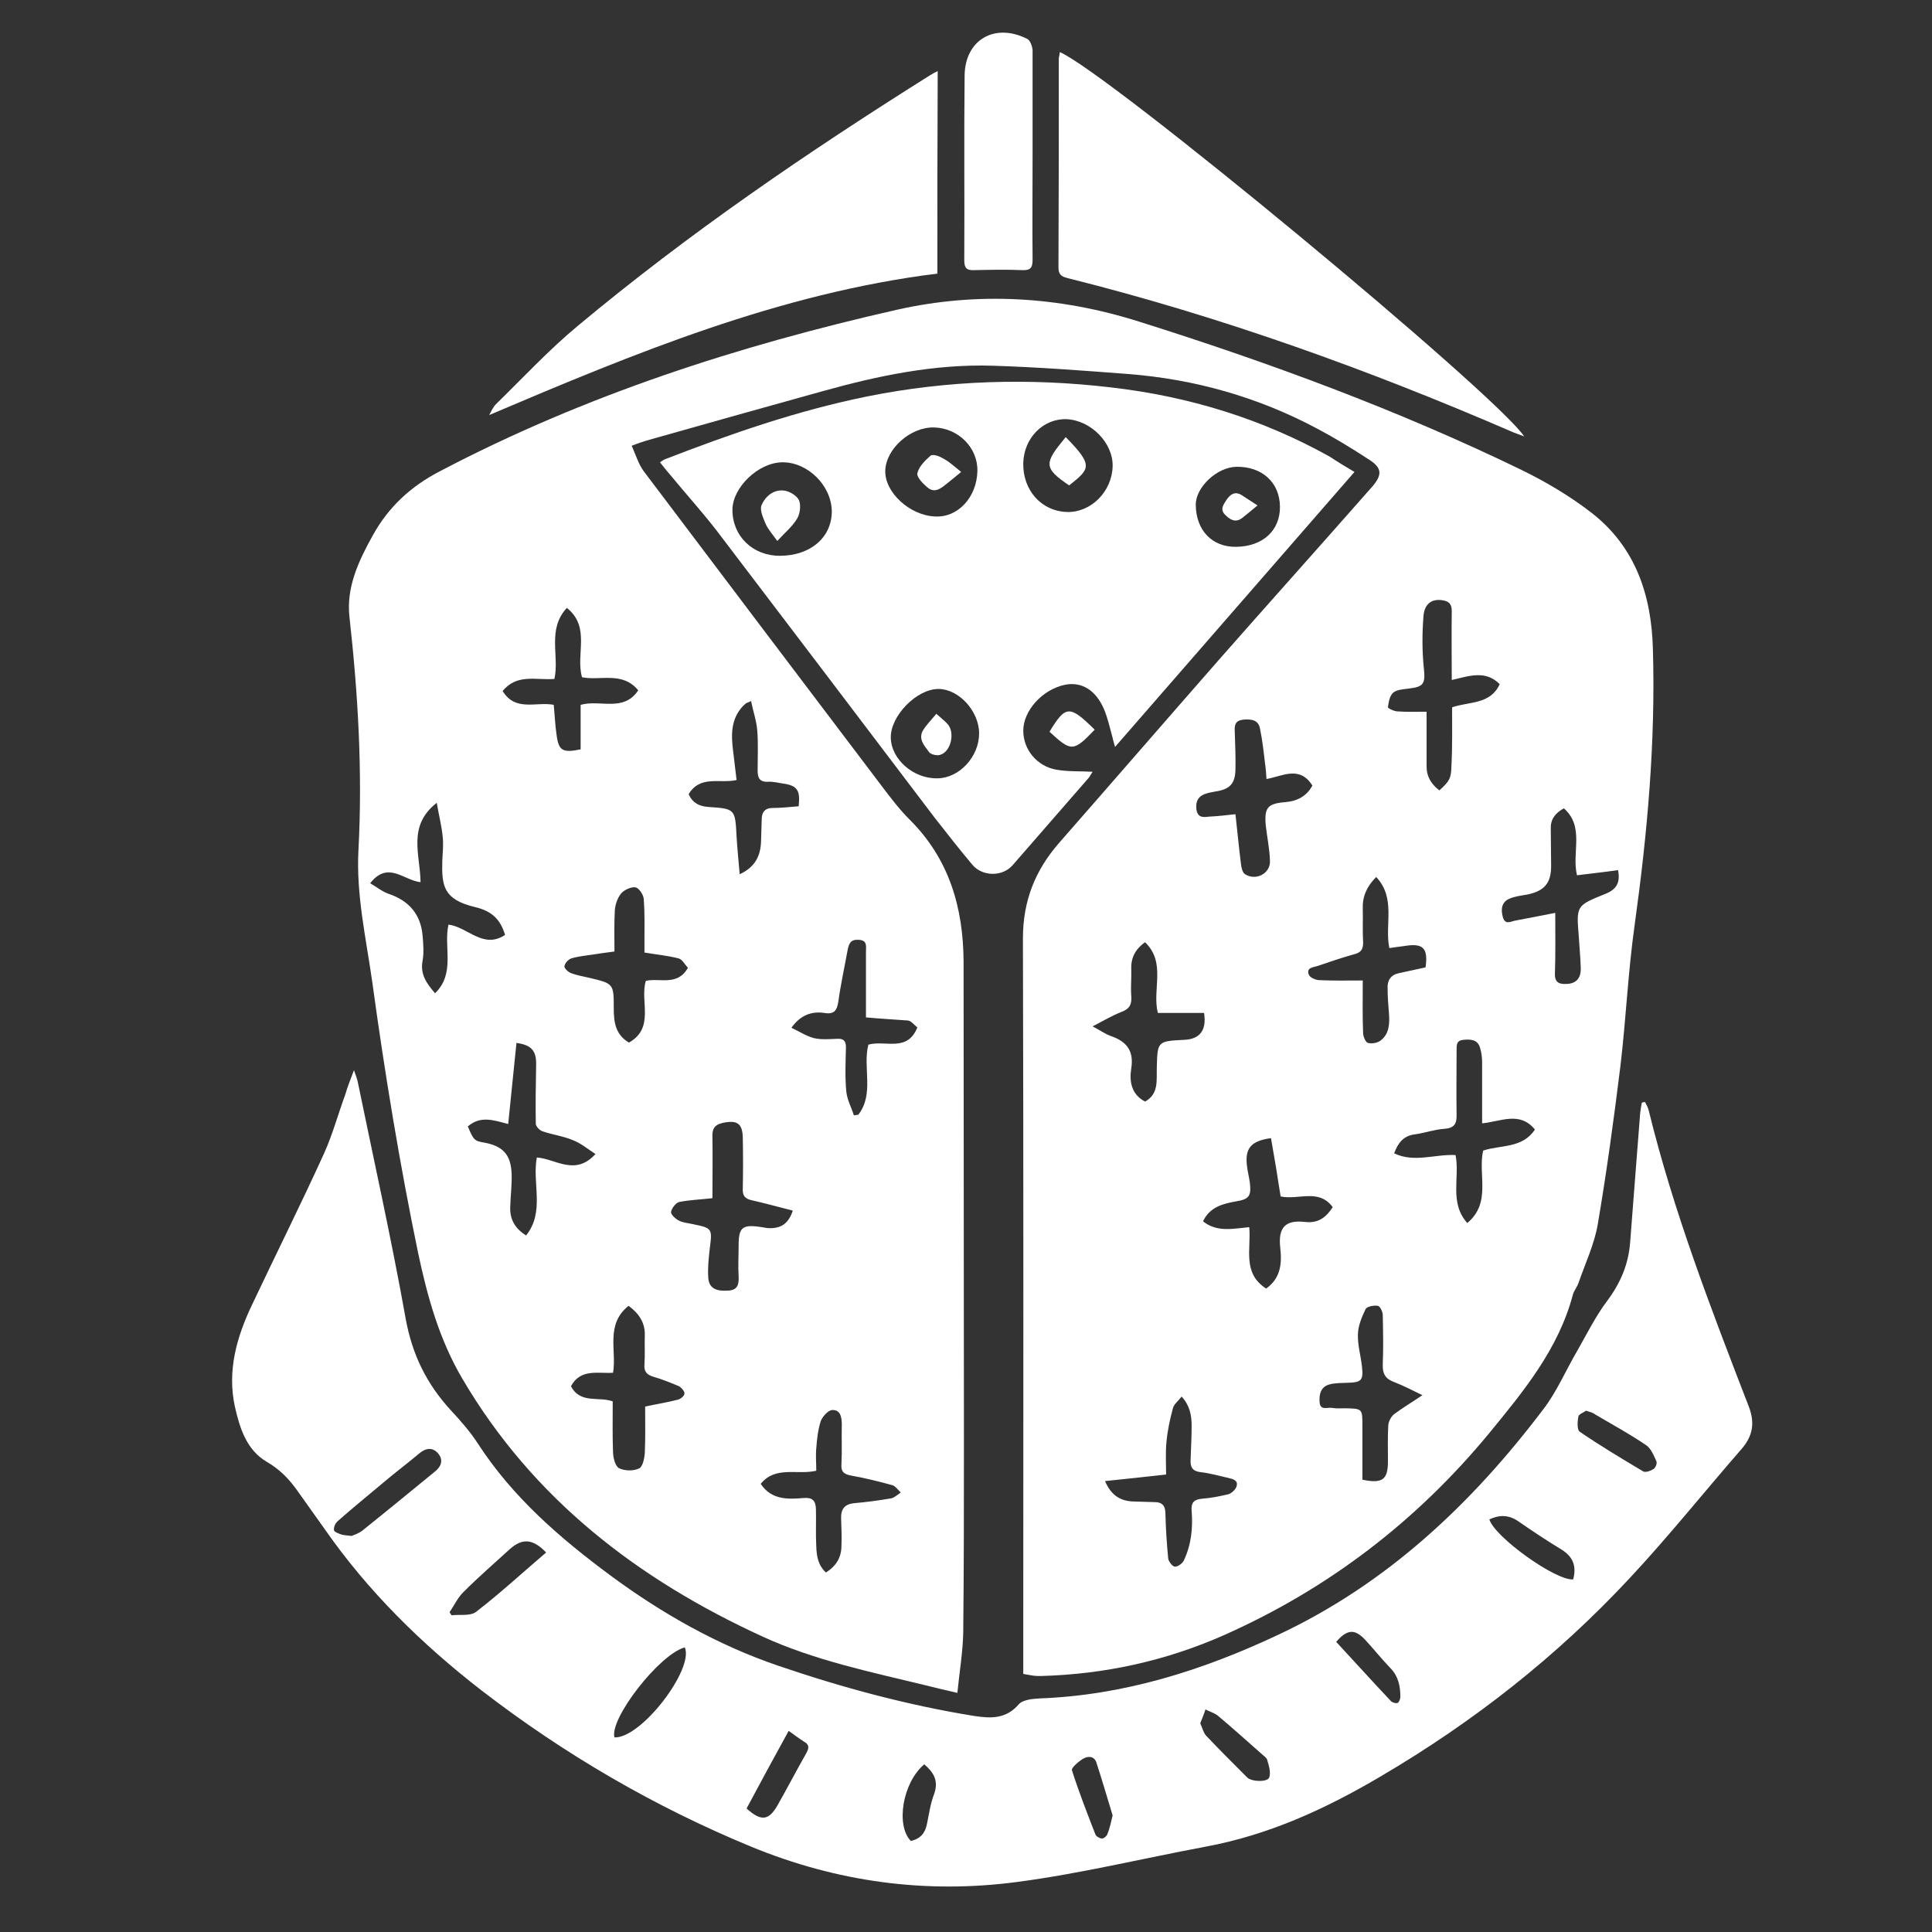 <?xml version="1.0" encoding="utf-8"?>
<!-- Generator: Adobe Illustrator 18.1.1, SVG Export Plug-In . SVG Version: 6.00 Build 0)  -->
<svg version="1.1" id="图层_1" xmlns="http://www.w3.org/2000/svg" xmlns:xlink="http://www.w3.org/1999/xlink" x="0px" y="0px"
	 viewBox="0 0 560 560" enable-background="new 0 0 560 560" xml:space="preserve">
	 <rect x="0" y="0" width="560" height="560" fill="#333333" stroke="none"/>
	 <style type="text/css">
	.st0{fill:#FFFFFF;}
</style>
<g>
	<g>
		<path class="st0" d="M296.6,485.2c0-1.7,0-3.2,0-4.6c0-69.5,0.1-139.1-0.1-208.6c0-10.8,3.5-19.7,10.5-27.7c15.6-17.8,31.1-35.7,46.7-53.5
			c13.9-15.8,27.9-31.4,41.8-47.2c0.8-0.9,1.5-1.7,2.3-2.6c2.9-3.4,2.8-5.4-1-7.8c-4.9-3.2-9.8-6.2-14.9-8.9
			c-17.2-9.2-35.6-14.4-55-15.9c-13.1-1-26.2-2-39.3-2.4c-16.8-0.5-33.1,2.9-49.2,7.4c-17,4.7-34,9.5-51,14.3
			c-1.3,0.4-2.5,0.8-4.3,1.5c1.2,2.7,2,5.4,3.5,7.4c23,30.5,46,60.9,69.1,91.4c2.5,3.3,5,6.6,7.9,9.5c11.5,11.4,15.6,25.5,15.7,41.2
			c0,46.1,0.1,92.1,0.1,138.2c0,18.7,0,37.5-0.2,56.2c-0.1,5.7-1.1,11.5-1.7,17.6c-3.5-0.8-6.4-1.5-9.2-2.2
			c-16-3.9-32.1-7.2-47.2-14.1c-36.2-16.6-66.6-39.9-87.1-74.8c-6.7-11.4-10.1-23.7-12.8-36.4c-5.4-26.1-9.7-52.3-13.3-78.6
			c-1.8-12.7-4.7-25.3-4-38.2c1.2-22.6-0.1-45.1-2.6-67.5c-1-8.7,2.7-16.4,6.8-23.8c4.5-8.1,10.9-14.1,19.4-18.5
			c41.9-22,86.5-36.4,132.4-46.8c23.5-5.3,47.1-3.9,70.2,3.4c37.8,11.9,75,25.6,110.7,42.9c7.2,3.5,14.3,7.7,20.6,12.6
			c12.7,9.9,17.3,23.9,17.7,39.4c0.8,26.9-1.6,53.5-5.3,80.1c-1.9,13.5-2.5,27.2-4.1,40.7c-1.9,15.4-4,30.8-6.6,46.1
			c-1,5.7-3.6,11.2-5.5,16.7c-0.4,1.3-1.4,2.4-1.7,3.6c-4.2,15.8-14.3,28-24.4,40.3c-21,25.4-46.5,44.9-76.6,58.3
			c-16.9,7.5-34.7,11.4-53.2,11.9c-0.7,0-1.5,0-2.2-0.1C298.4,485.5,297.7,485.4,296.6,485.2z M421.9,334.8
			c1.3,6.5-1.9,13.8,3.4,19.7c7.1-5.9,3-14.1,4.6-21c5.2-1.7,11.4-0.6,15-6.1c-4.4-5.4-9.9-2.3-15.3-1.8c0-6,0-11.9,0-17.7
			c0-1.4-0.2-2.9-0.6-4.2c-0.7-2.4-2.7-2.5-4.8-2.3c-2.4,0.2-1.9,2-2,3.5c0,6-0.1,12,0,18c0.1,2.8-0.6,4.1-3.6,4.3
			c-2.9,0.2-5.6,1.2-8.5,1.6c-3.3,0.4-4.9,2.5-6,5.5C410,337.1,415.8,334.5,421.9,334.8z M206.5,347.3c-3.5,0.4-6.6,0.5-9.6,1.1
			c-1,0.2-2.2,1.8-2.4,2.9c-0.1,0.7,1.3,2,2.3,2.5c1.1,0.6,2.6,0.7,3.9,1c5.8,1.2,5.8,1.2,5,7.3c-0.3,2.8-0.6,5.6-0.4,8.3
			c0.2,2.9,2.1,3.9,5.6,3.7c2.8-0.1,3.3-1.6,3.2-4c-0.2-3.1,0-6.2,0-9.3c0-4.9,1.1-5.9,6-5.2c1,0.1,2,0.4,3.1,0.4
			c3.4,0,5.4-1.5,6.6-5.1c-4-1-7.9-2.1-11.9-3c-1.9-0.4-2.7-1.3-2.6-3.3c0.1-5,0.1-9.9,0-14.9c-0.1-4.2-1.8-5.1-5.9-4.2
			c-2.5,0.6-3,1.9-2.9,4.2C206.6,335.5,206.5,341.4,206.5,347.3z M135.6,326.5c1.7,4,1.9,4.2,4.8,4.7c5.4,1,7.7,3.5,7.9,9.1
			c0.1,3.1-0.3,6.2-0.4,9.3c-0.2,3.6,1.2,6.4,4.6,8.5c5.5-6.9,1.7-15.1,3.1-22.6c5.5,0.4,11.1,5.5,17-1c-2.3-1.5-4.2-3.1-6.5-4
			c-2.8-1.2-6-1.6-8.9-2.6c-0.8-0.3-1.9-1.4-1.9-2.2c-0.1-5.7,0-11.4,0.1-17c0.1-4.1-1.3-5.8-5.7-6.4c-0.8,7.7-1.6,15.5-2.4,23.5
			C143.1,324.7,139.3,323.3,135.6,326.5z M107.3,256c2,1.2,3.6,2.5,5.4,3.1c5.9,2,9.3,6,9.8,12.2c0.2,2.4,0.4,4.8,0,7.1
			c-0.8,4,1.2,6.7,3.6,9.5c6-5.8,2.4-13.4,3.9-19.9c5.6,0.7,10,7.2,16.4,3c-1.3-4.3-3.6-6.9-8.8-8.1c-9-2.2-9.6-6-9.4-13.4
			c0.1-2.4,0.4-4.8,0.1-7.1c-0.3-3.1-1.1-6.1-1.7-9.7c-8.6,6.7-4.8,15-4.7,23C117,255.2,112.5,249.4,107.3,256z M420.9,205
			c5.2-1.7,11.1-0.8,13.8-6.7c-4.2-4.2-9-2.3-13.9-1.2c0-7-0.1-13.5,0-20c0-1.9-0.7-2.8-2.6-3.1c-3-0.5-5.3,0.8-5.6,4.6
			c-0.4,5-0.4,10.1,0.1,15c0.5,4.6,0,5.5-4.5,6c-1.5,0.2-3.4,0.3-4.4,1.2c-1,0.9-1.3,2.7-1.5,4.2c0,0.3,1.8,1.2,2.8,1.2
			c2.6,0.2,5.3,0.1,8.4,0.1c0,5.5,0,10.6,0,15.8c0,3.1,1.4,5.2,3.7,7c3-2.7,3.4-3.5,3.5-7C421,216.5,420.9,210.7,420.9,205z
			 M182.2,378.5c-6.8,5.4-3.4,12.9-4.5,19.4c-4.3,0.3-9.4-1.3-12.2,3.9c2.7,5.2,8.1,2.9,12.1,4.4c0,5-0.1,10,0.1,15
			c0.1,1.6,0.7,3.9,1.8,4.4c1.7,0.8,4.2,0.8,5.8,0c1-0.5,1.5-2.9,1.6-4.5c0.2-4.4,0.1-8.8,0.1-13.4c3.2-0.7,6.4-1.2,9.5-2
			c0.8-0.2,1.9-1.1,1.9-1.8c0-0.7-0.9-1.7-1.6-2.1c-2.4-1-4.8-2-7.3-2.7c-2-0.6-2.9-1.5-2.7-3.7c0.2-2.8,0-5.6,0.1-8.4
			C187,383.4,185.2,380.7,182.2,378.5z M358.1,236c0.6,5.2,1,9.8,1.6,14.4c0.1,1,0.4,2.5,1.2,3c3.1,2,7.4-0.2,7.2-3.9
			c-0.1-3.4-0.8-6.7-1.2-10.1c-0.5-5.3,0.5-6.5,5.7-6.9c3.5-0.3,6.2-1.8,7.8-4.8c-3.7-5.9-8.7-2.7-13.3-1.9c-0.1-1.7-0.2-3-0.4-4.3
			c-0.4-3.5-0.8-7-1.5-10.4c-0.5-2.5-2.6-2.7-4.9-2.5c-2.3,0.3-2.5,1.6-2.4,3.4c0.1,3.7,0.3,7.4,0.2,11.1c-0.1,4.1-1.7,5.7-5.7,6.3
			c-1.1,0.2-2.3,0.4-3.3,0.8c-2,0.8-2.6,2.4-2.3,4.5c0.4,2.4,2,2.2,3.7,2C352.9,236.6,355.3,236.3,358.1,236z M178.1,275.8
			c-2.4,0.3-4.4,0.6-6.4,0.9c-2,0.3-4.1,0.5-6.1,1.1c-0.9,0.3-1.9,1.4-2,2.3c-0.1,0.5,1.1,1.7,2,2c1.6,0.6,3.4,0.9,5.1,1.3
			c7.2,1.7,7.2,1.7,7.2,8.9c0,4,0.5,7.6,4.4,9.9c7.6-4.3,3.1-12,4.9-17.9c4.1-0.9,9.2,1.6,12.2-3.8c-0.9-0.9-1.6-2.4-2.7-2.7
			c-3.1-0.8-6.3-1.1-9.9-1.7c0-1,0-2.2,0-3.4c0-4,0.1-8.1-0.2-12.1c-0.1-1.3-1.4-3.2-2.4-3.4c-1.2-0.2-3.2,0.7-4.1,1.7
			c-1.1,1.3-1.8,3.3-1.9,5.1C178,267.9,178.1,271.8,178.1,275.8z M457.1,253.7c-1.6-6.6,2.3-14-3.8-19.4c-2.6,1.4-3.9,3.3-3.8,5.9
			c0,3.5,0.1,7,0.1,10.5c0.1,5.2-1.9,7.6-7,8.6c-1.7,0.3-3.5,0.5-5.1,1.2c-2.3,1-2.5,3.1-1.9,5.3c0.7,2.5,2.4,1.2,3.8,1
			c3.7-0.7,7.4-1.4,11.4-2.2c0,6.2,0.1,11.9-0.1,17.5c-0.1,2.7,1.2,3.2,3.4,3.1c2.8-0.1,4.1-1.7,4.1-4.4c-0.1-3.2-0.4-6.4-0.6-9.6
			c-0.7-8.7-0.7-8.7,7.7-12.1c3.3-1.3,4.4-3.3,3.7-6.9C465,252.8,461,253.2,457.1,253.7z M367,373.5c4.2-3,4.6-7.2,4.1-11.7
			c-0.7-6,1.4-8.3,7.3-7.6c3.8,0.4,6-1.4,7.9-4.3c-4.1-5.5-9.8-2-15.1-3.1c-0.4-2.6-0.9-5.4-1.3-8.2c-0.5-2.9-1-5.8-1.5-8.7
			c-5.9,0.8-7.7,3-6.9,8.5c0.2,1.5,0.6,3,0.8,4.6c0.4,3.7-0.3,4.6-3.9,5.2c-3.9,0.7-7.7,1.6-9.7,5.8c4.1,3.3,8.8,2.1,13.4,1.7
			C362.7,362,360,369,367,373.5z M220.5,430.1c3.1,4.7,7.9,4.5,12.5,4.1c2.5-0.2,3.4,0.8,3.5,3.1c0.1,3.6-0.1,7.2,0.1,10.9
			c0.1,2.8,0.5,5.5,2.8,7.6c3-1.9,4.5-4.4,4.5-7.8c0.1-2.6,0-5.2-0.1-7.8c-0.1-2.8,1-4.2,3.8-4.5c3.6-0.3,7.2-0.8,10.7-1.4
			c1-0.2,1.9-1.1,2.8-1.7c-0.8-0.7-1.5-1.8-2.4-2.1c-4-1.1-8-2.1-12-2.8c-2.2-0.4-3-1.2-2.8-3.5c0.2-3.7,0-7.4,0.1-11.2
			c0-2.1-0.3-4.4-2.8-4.3c-1.2,0.1-2.8,1.9-3.3,3.2c-0.8,2.5-1.1,5.2-1.3,7.9c-0.2,2.1,0,4.3,0,6.5
			C231,427.6,224.8,424.8,220.5,430.1z M320.3,429.3c1.7,4,4.3,5.7,7.9,5.9c2.2,0.1,4.3,0.1,6.5,0.2c2.1,0,3.1,1,3.1,3.3
			c0.1,4.3,0.4,8.7,0.8,13c0.1,0.9,1.2,2.3,1.9,2.4c0.8,0.1,2.2-0.9,2.6-1.7c2.2-4.6,2.7-9.5,2.3-14.5c-0.2-2.4,0.7-3.3,3.1-3.5
			c2.6-0.2,5.1-0.7,7.6-1.3c0.9-0.3,2-1.3,2.3-2.2c0.6-1.8-1-2.2-2.3-2.5c-2.7-0.6-5.4-1.4-8.2-1.7c-2.3-0.3-2.9-1.5-2.8-3.5
			c0.1-3.3,0.3-6.6,0.3-9.9c0-3-0.5-5.9-2.9-8.5c-1,1.3-2.2,2.2-2.5,3.3c-0.9,3.3-1.6,6.6-1.9,9.9c-0.3,3.1-0.1,6.3-0.1,9.4
			C331.7,428.1,326.1,428.7,320.3,429.3z M251,294.9c0-6.4,0-12.7,0-19c0-1.6,0.5-3.4-2.2-3.5c-2.3-0.1-2.7,1.1-3.1,2.9
			c-0.9,5-2,9.9-2.7,15c-0.4,2.6-1.2,3.8-4.1,3.3c-3.5-0.5-6.8,0.5-9.5,4.3c2.3,1.1,4.3,2.4,6.5,3c2.2,0.5,4.5,0.3,6.8,0.2
			c1.9-0.1,2.5,0.7,2.5,2.5c-0.1,4.2-0.3,8.5,0.1,12.7c0.2,2.4,1.5,4.7,2.2,7c0.4-0.1,0.8-0.1,1.3-0.2c4.7-6.1,1.2-13.7,2.9-20.3
			c4.9-1.4,11.3,2.3,14.2-5c-0.9-0.7-1.8-1.9-2.7-2C259.3,295.5,255.4,295.3,251,294.9z M412.3,404.4c-3.1-1.5-5.6-2.8-8.2-3.8
			c-2.5-0.9-3.4-2.4-3.3-5.1c0.2-4.7,0.1-9.5,0-14.3c0-1-0.8-2.6-1.4-2.7c-1.2-0.2-3.3,0.2-3.6,1c-1.1,2.3-2.2,4.9-2.2,7.4
			c-0.1,3.1,0.9,6.3,1.2,9.5c0.4,3.7-0.3,4.3-4,4.4c-1.8,0.1-3.8,0-5.5,0.5c-2.5,0.7-3,2.9-2.8,5.2c0.2,2.5,2.4,1.3,3.7,1.6
			c1.2,0.2,2.5,0.1,3.7,0.1c5,0.1,5,0.1,5,5.1c0,5.2,0,10.5,0,15.6c5.8,1.2,7.4,0,7.4-5.3c0-3.5-0.1-7,0.1-10.5
			c0.1-1.1,0.8-2.5,1.7-3.2C406.5,408.1,409.2,406.5,412.3,404.4z M398.9,254.2c-2.7,2.7-4,5.6-3.9,9.1c0.1,3.2-0.1,6.4,0.1,9.6
			c0.1,2.1-0.5,3.2-2.6,3.7c-3.6,1-7.1,2.2-10.6,3.4c-1.2,0.4-3.4,0.4-2.5,2.6c0.4,0.8,2,1.5,3,1.5c4.1,0.2,8.2,0.1,12.6,0.1
			c0,5.4-0.1,10.3,0.1,15.2c0,1,0.7,2.7,1.4,2.9c1.2,0.3,2.9,0,3.8-0.8c2.4-1.9,2.5-4.8,2.3-7.7c-0.2-2.5-0.4-4.9-0.4-7.4
			c-0.1-2.2,0.9-3.8,3.2-4.3c2.6-0.6,5.2-1.1,7.8-1.7c0.8-5.6-0.7-7.1-6.1-6.2c-1.5,0.2-2.9,0.4-4.4,0.6
			C401.3,267.9,404.7,260.4,398.9,254.2z M199.6,230.2c1.2,2.6,3.1,3.5,5.7,3.7c7.8,0.5,7.8,0.6,8.2,8.6c0.2,3.5,0.6,7.1,0.9,10.9
			c4.6-2.1,6.1-5.5,6.2-9.7c0.1-2.2,0.1-4.3,0.2-6.5c0.1-1.9,1-3,3.1-3c2.5,0,5.1-0.3,7.6-0.5c0.5-4.7-0.4-6-4.6-6.6
			c-1.4-0.2-2.9-0.6-4.3-0.5c-2.5,0.1-3-1.2-3-3.3c0-3.8,0.2-7.7-0.1-11.5c-0.2-2.8-1.2-5.6-1.8-8.6c-1,0.5-1.2,0.5-1.4,0.6
			c-0.3,0.3-0.6,0.5-0.9,0.8c-3.6,3.8-3.5,8.4-2.9,13.1c0.3,2.8,0.7,5.6,1,8.4C208.5,227.2,203,224.6,199.6,230.2z M145.7,200.3
			c3.7,6.1,9.8,3,14.8,4c0.3,3,0.4,5.8,0.8,8.5c0.6,4.8,1.7,5.5,7,4.4c0-4.3,0-8.7,0-12.9c5.8-1.6,12.4,2.2,16.7-4.2
			c-4.6-5.6-11-2.7-16.3-3.8c-1.9-6.7,2.6-14.5-4.4-20.1c-5.8,6.3-2.1,13.8-3.6,20.6C155.4,197.2,149.8,195.2,145.7,200.3z
			 M331.9,273.1c-2.8,2-4.1,4.5-4,7.7c0.1,2.6-0.2,5.2,0,7.8c0.2,2.4-0.4,3.8-2.8,4.7c-2.8,1.1-5.3,2.6-8.4,4.2
			c2.1,1.1,3.6,2.2,5.3,2.8c4.6,1.6,6.7,4.3,5.9,9.4c-0.6,3.7,0,7.5,4,9.6c4-2.2,3.3-6.1,3.4-9.6c0.2-7.9,0.1-7.9,8-8.3
			c4.5-0.2,6.5-2.8,5.7-7.8c-4.4,0-8.9,0-13.4,0C333.9,286.7,338.1,279.1,331.9,273.1z"/>
		<path class="st0" d="M102.6,310.2c0.6,1.7,0.9,2.5,1.1,3.4c4.7,22.9,9.8,45.7,13.9,68.7c1.9,10.4,6.1,18.9,13.1,26.5c2.8,3,5.6,6.2,7.8,9.6
			c10.1,15.6,23.9,27.5,38.5,38.3c14.9,11,31.1,20.2,48.8,26.2c18.5,6.3,37.4,11.4,56.7,14.5c4.7,0.7,9.1,0.9,12.8-3.4
			c1.1-1.3,4-1.6,6-1.7c24.4-0.9,47.2-8.1,69.1-18.4c31.6-14.8,56.2-38,77-65.5c3.9-5.1,6.5-11.3,9.8-16.9c2.8-4.9,5.3-10,8.7-14.5
			c3.8-5.1,6.1-10.5,6.6-16.8c1-12.5,1.9-25,2.9-37.4c0.1-1.1,0.3-2.2,0.5-3.2c0.3-0.1,0.6-0.1,0.9-0.2c0.4,0.8,0.9,1.6,1.1,2.5
			c7.2,29.4,18.1,57.6,29,85.8c1.8,4.7,1.2,8.5-2.1,12.3c-10.8,12.4-21.1,25.3-32.3,37.3c-21.2,22.8-45.4,41.8-72.3,57.6
			c-16.1,9.5-32.5,17-50.9,20.4c-18.2,3.4-36.2,7.8-54.5,10.2c-26.4,3.5-52.2,0-77-10.2c-28.1-11.6-54.2-26.8-78.2-45.3
			c-17.3-13.4-32.9-28.7-45.5-46.8c-2.6-3.7-5.3-7.4-7.9-11.1c-2.4-3.4-5.1-6.2-8.9-8.4c-5.8-3.4-7.8-9.7-9.2-15.9
			c-2.3-10.5,0.5-20.3,5-29.7c6.9-14.6,14.1-29,20.8-43.7c2.5-5.5,4.1-11.5,6.2-17.2C100.7,315.1,101.5,313.1,102.6,310.2z
			 M101.9,445.2c0.7-0.3,2.1-0.7,3.2-1.6c7-5.6,13.9-11.3,20.9-17c1.9-1.5,2.6-3.4,1-5.3c-1.6-1.9-3.6-1.6-5.5,0
			c-3.3,2.8-6.8,5.4-10.1,8.2c-4.5,3.8-9.1,7.5-13.5,11.4c-0.7,0.6-1.2,1.7-1.1,2.6c0,0.5,1.3,1,2.2,1.3
			C99.6,445,100.4,445,101.9,445.2z M130.3,467.3c0.2,0.3,0.4,0.6,0.6,0.9c2.4-0.3,5.4,0.3,7.1-1c7-5.4,13.5-11.4,20.3-17.2
			c-3.8-4-6.9-4.2-10.5-1c-4.5,4.1-9.1,8.1-13.4,12.4C132.7,463,131.7,465.3,130.3,467.3z M198.5,477.5c-7.4,2-21.9,20.7-20.4,26.1
			C185.9,503.9,201.2,483.8,198.5,477.5z M228.6,501.7c-4.3,7.8-8.3,15.2-12.2,22.5c4.2,3.8,6.4,3.5,8.9-0.8
			c2.9-5.1,5.6-10.3,8.5-15.4c0.8-1.5,0.7-2.4-0.8-3.2C231.6,503.9,230.3,502.9,228.6,501.7z M456,457.8c1-3.8,0-6.5-3.3-8.6
			c-4.3-2.6-8.5-5.4-12.7-8.3c-2.8-1.9-5.5-1.8-8.3-0.5C433.2,445.5,450.9,458.2,456,457.8z M347.9,499.5c0.6,1.3,0.9,2.7,1.7,3.6
			c3.9,4.1,7.9,8.1,11.9,12.1c1.3,1.3,5.9,1.4,6.4,0c0.5-1.5-0.1-3.4-0.6-5.1c-0.2-0.7-1.1-1.2-1.7-1.8c-4.2-3.7-8.3-7.4-12.6-11
			c-1-0.8-2.4-1.2-3.6-1.8C349,496.8,348.5,498,347.9,499.5z M459.7,408.9c-0.6,0.5-2.1,1-2.2,1.7c-0.3,1.5-0.4,3.9,0.4,4.4
			c6,4.1,12.2,7.8,18.4,11.5c0.7,0.4,2.2-0.2,3-0.7c0.6-0.4,1.1-1.7,0.8-2.3c-0.8-1.7-1.6-3.8-3.1-4.7c-4.7-3.2-9.7-5.9-14.6-8.8
			C461.8,409.5,461,409.3,459.7,408.9z M322.5,526.2c-1.5-4.9-3-10.1-4.7-15.3c-0.6-1.9-2.4-2-3.9-1.1c-1.3,0.8-3.4,2.6-3.2,3.3
			c2,6.3,4.4,12.4,6.8,18.6c0.2,0.6,1.3,1.2,1.9,1.2c0.6,0,1.4-0.7,1.6-1.3C321.7,529.9,322,528.2,322.5,526.2z M387.3,475.9
			c5.3,5.7,10.5,11.5,15.9,17.2c0.4,0.4,1.4,0.7,1.9,0.5c0.4-0.2,0.8-1.1,0.8-1.7c0-3-0.5-5.9-2.8-8.3c-2.6-2.7-4.9-5.6-7.4-8.3
			C392.7,472.1,390.5,472.2,387.3,475.9z M267.9,511.4c-6.3,5.3-8.3,17.7-3.9,22.2c2.8-0.6,4.2-2.3,4.7-5c0.6-2.9,1-5.9,2.1-8.7
			C272.1,516.1,270.6,513.7,267.9,511.4z"/>
		<path class="st0" d="M392.6,136.8c-23.3,26.7-46.1,53-69.4,79.7c-0.4-1.3-0.6-2.2-0.8-3c-0.7-2.6-1.3-5.2-2.3-7.7c-2.4-5.8-6.6-8.3-11.5-7.3
			c-6.5,1.4-12,7.5-12,13.3c0,5.4,3.9,10.3,9.6,11.3c3.4,0.6,6.9,0.4,10.5,0.6c-0.3,0.4-0.6,1-1,1.6c-7.4,8.5-14.8,17-22.2,25.5
			c-3,3.4-8.8,3.3-11.7-0.2c-3.7-4.4-7.3-9-10.9-13.6c-21-27.7-42-55.4-63.1-83.1c-4.4-5.7-9.3-11.1-13.9-16.7
			c-0.9-1-1.7-2.1-2.6-3.2c0.6-0.4,1-0.7,1.5-0.9c19.1-7.4,38.4-14.1,58.6-18.2c23.4-4.7,47-5.4,70.7-2.6
			c22.5,2.6,43.7,9.1,63.4,20.1C387.6,133.8,389.9,135.2,392.6,136.8z M226,161.1c8.9,0,15.1-5.3,15.1-12.9
			c-0.1-7.5-7-14.3-14.4-14.2c-6.9,0.1-14.4,7.3-14.4,13.8C212.3,155.4,218.2,161.1,226,161.1z M309.3,148.4
			c6.9,0.2,13-5.9,13.2-13.2c0.2-6.8-6.3-13.4-13.4-13.7c-6.7-0.2-12.3,5.4-12.5,12.7C296.4,142,301.8,148.2,309.3,148.4z
			 M283.3,136.6c0.2-6.8-5.5-12.5-12.5-12.7c-6.9-0.2-14,6.2-14.2,12.5c-0.2,6.3,7.1,13,14.4,13.3
			C277.6,150.1,283.1,144.2,283.3,136.6z M283.8,212.6c0-6.5-5.9-12.9-11.8-12.9c-6.3,0-13.9,7.8-13.8,14.1
			c0.1,6.3,6.6,12,13.6,11.8C278.1,225.5,283.8,219.3,283.8,212.6z M358.3,158.5c7.8-0.1,12.8-4.8,12.7-11.7
			c-0.1-7-5.2-11.6-12.6-11.5c-5.7,0.1-11.9,6-11.8,11.1C346.7,153.8,351.4,158.6,358.3,158.5z"/>
		<path class="st0" d="M307.2,15.1c14.1,6.1,126.1,98.8,134.6,111.4c-1.3-0.5-2.2-0.8-3.2-1.2c-41.8-18.1-84.5-33.5-128.8-44.6
			c-1.7-0.4-3-0.8-3-3.1c0.1-20.3,0.1-40.5,0.1-60.8C307,16.4,307.1,15.9,307.2,15.1z"/>
		<path class="st0" d="M271.7,79.3c-45.8,5.7-87.8,23.1-129.9,41c0.6-1.1,1.1-2.3,2-3.2c7.8-7.6,15.2-15.6,23.5-22.5
			c32.2-26.9,66.8-50.5,102.3-72.8c0.6-0.4,1.2-0.7,2.2-1.2C271.7,40.2,271.7,59.5,271.7,79.3z"/>
		<path class="st0" d="M299.3,44.9c0,10.1-0.1,20.3,0,30.4c0,2.3-0.6,3.1-3,3c-4.6-0.2-9.3-0.1-13.9,0c-2.1,0.1-2.9-0.5-2.9-2.8
			c0.1-17.9-0.1-35.8,0.1-53.6c0.1-10.4,8.8-15.4,18.2-10.6c0.8,0.4,1.4,2.1,1.5,3.2C299.3,24.7,299.3,34.8,299.3,44.9z"/>
		<path class="st0" d="M304.2,212.1c4.7-7.7,5.8-7.8,13.1-0.6C311.1,218,310.5,217.9,304.2,212.1z"/>
		<path class="st0" d="M225.3,156.8c-1.5-2.1-2.7-3.4-3.4-5c-0.7-1.7-1.7-3.9-1.2-5.3c1.1-2.6,3.5-4.7,6.6-4.3c1.6,0.2,3.7,1.5,4.3,2.8
			c0.6,1.5,0.3,4-0.6,5.4C229.6,152.7,227.5,154.4,225.3,156.8z"/>
		<path class="st0" d="M309.9,140.7c-7.5-5.1-7.3-6.4-1-14C317.1,135,315.9,135.9,309.9,140.7z"/>
		<path class="st0" d="M278.6,136.8c-1.6,1.3-2.9,2.4-4.3,3.5c-1.6,1.3-3.3,2.6-5.2,1.2c-1.4-1.1-3.4-3.1-3.2-4.3c0.4-1.9,2.2-3.7,3.8-5.1
			c0.5-0.5,2.4,0,3.3,0.6C274.9,133.6,276.5,135.1,278.6,136.8z"/>
		<path class="st0" d="M271.4,206.9c1.2,1.1,2.3,1.9,3.2,2.9c2.3,2.4,1.1,8.1-2.1,9c-0.9,0.3-2.7-0.1-3.2-0.8c-1.3-1.8-3.3-3.8-1.7-6.4
			C268.6,210,270,208.6,271.4,206.9z"/>
		<path class="st0" d="M364.5,146.5c-1.7,1.4-3,2.5-4.4,3.6c-1.9,1.5-3.5,0.6-4.9-0.8c-1.7-1.6-0.6-3,0.3-4.4c1.1-1.6,2.4-2.6,4.4-1.4
			C361.3,144.4,362.6,145.3,364.5,146.5z"/>
	</g>
</g>
</svg>
